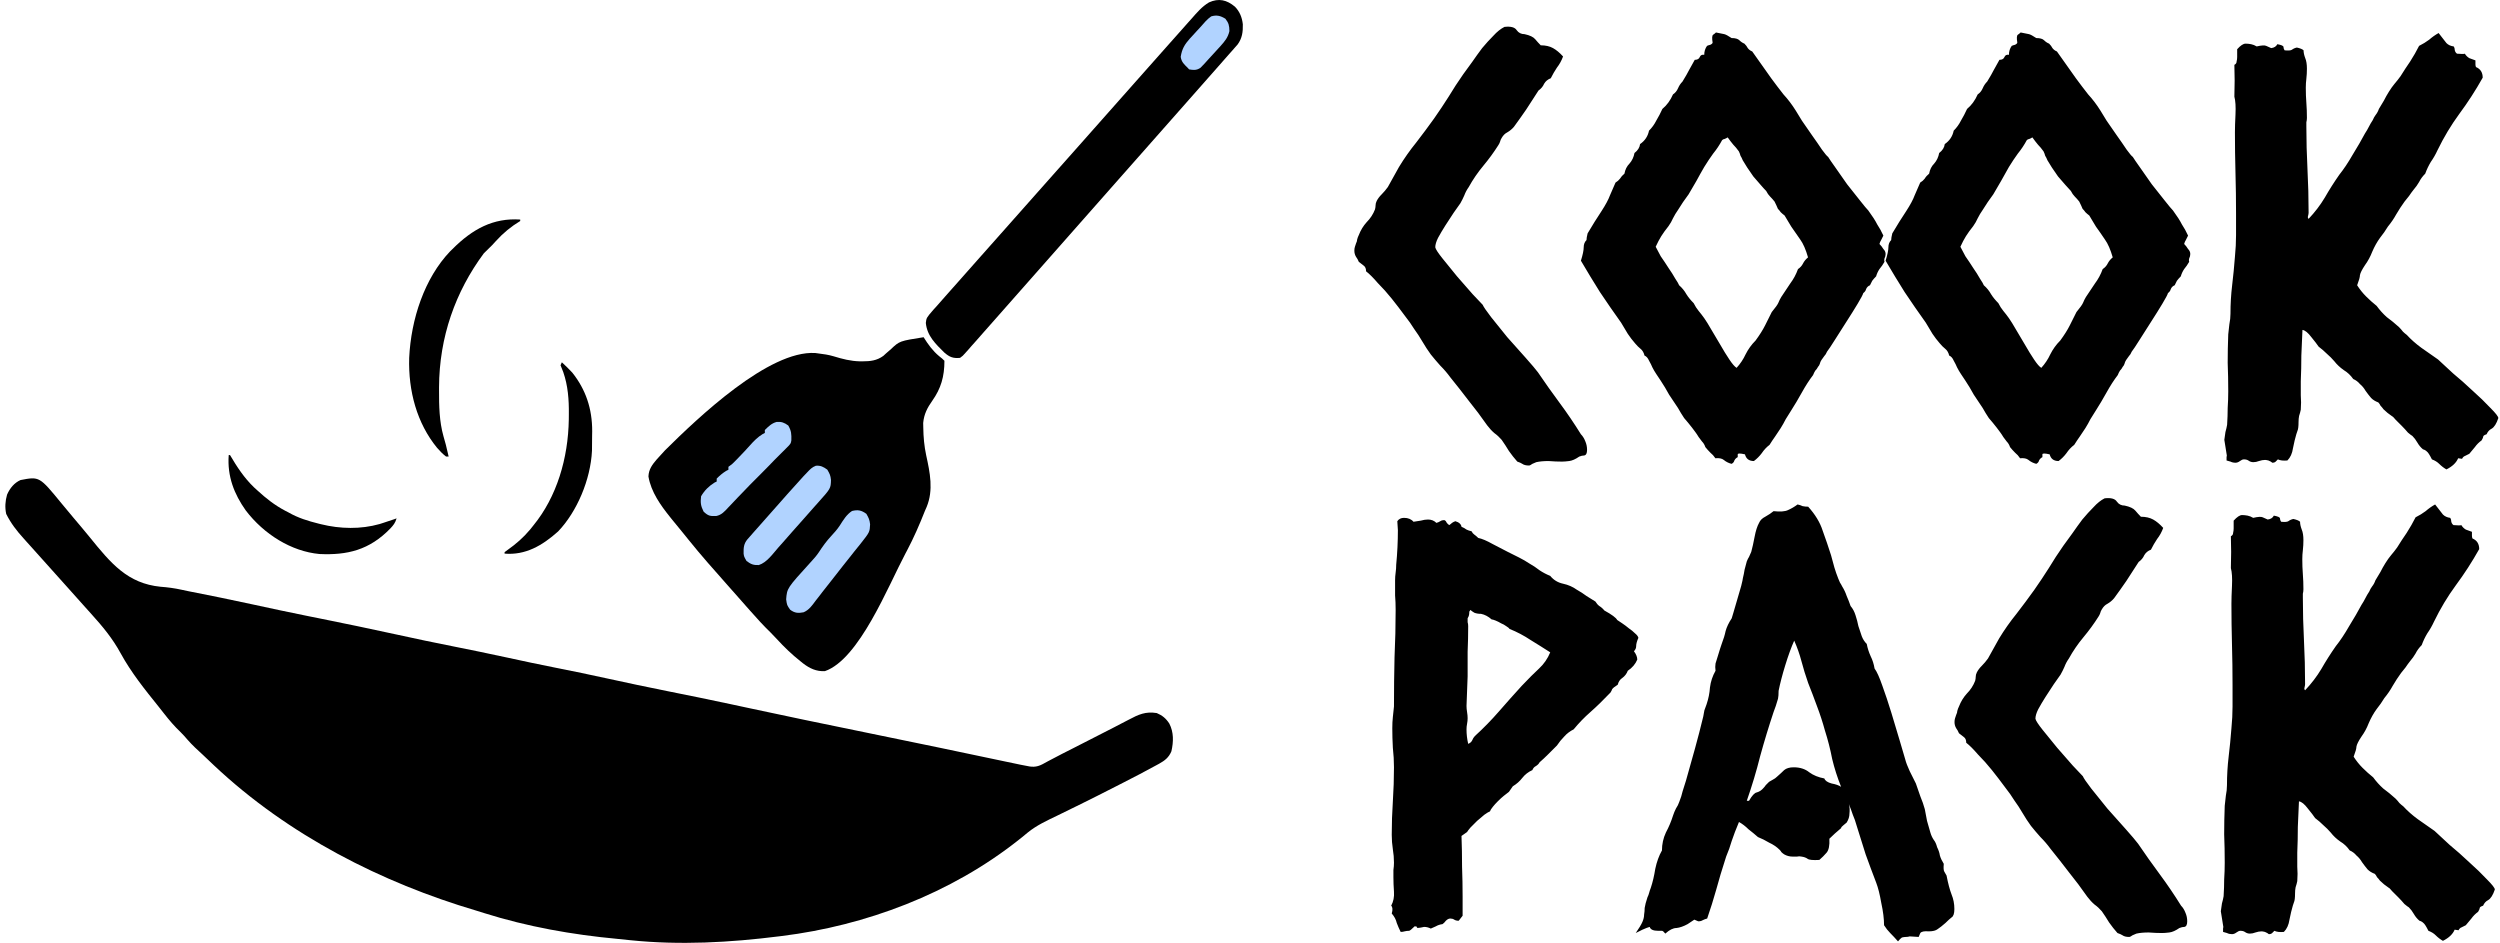 <svg width="175" height="66" viewBox="0 0 175 66" fill="none" xmlns="http://www.w3.org/2000/svg">
<path d="M103.789 21.336C103.841 21.466 104.036 21.753 104.375 22.195C104.714 22.612 105.091 23.081 105.508 23.602C105.951 24.096 106.38 24.578 106.797 25.047C107.214 25.516 107.5 25.854 107.656 26.062C108.151 26.792 108.659 27.508 109.18 28.211C109.701 28.914 110.195 29.643 110.664 30.398C110.794 30.529 110.898 30.698 110.977 30.906C111.055 31.088 111.094 31.284 111.094 31.492C111.094 31.727 111.029 31.857 110.898 31.883C110.794 31.883 110.677 31.909 110.547 31.961C110.286 32.143 110.052 32.247 109.844 32.273C109.635 32.3 109.466 32.312 109.336 32.312C109.049 32.312 108.737 32.3 108.398 32.273C108.06 32.273 107.773 32.3 107.539 32.352C107.461 32.378 107.37 32.417 107.266 32.469C107.161 32.547 107.083 32.586 107.031 32.586C106.823 32.586 106.667 32.547 106.562 32.469C106.484 32.417 106.367 32.365 106.211 32.312C106.003 32.078 105.807 31.831 105.625 31.57C105.469 31.31 105.299 31.049 105.117 30.789C104.961 30.607 104.792 30.451 104.609 30.32C104.427 30.164 104.258 29.982 104.102 29.773C103.685 29.174 103.255 28.602 102.812 28.055C102.396 27.508 101.966 26.961 101.523 26.414C101.315 26.128 101.081 25.854 100.82 25.594C100.586 25.333 100.365 25.073 100.156 24.812C99.948 24.526 99.753 24.227 99.57 23.914C99.388 23.602 99.193 23.302 98.984 23.016C98.828 22.755 98.607 22.443 98.32 22.078C98.034 21.688 97.734 21.297 97.422 20.906C97.109 20.516 96.784 20.151 96.445 19.812C96.133 19.448 95.859 19.174 95.625 18.992C95.625 18.81 95.573 18.68 95.469 18.602C95.365 18.523 95.247 18.432 95.117 18.328C95.065 18.198 95 18.081 94.922 17.977C94.844 17.846 94.805 17.703 94.805 17.547C94.805 17.443 94.818 17.352 94.844 17.273C94.87 17.195 94.896 17.117 94.922 17.039C94.974 16.935 95 16.844 95 16.766C95.026 16.662 95.065 16.557 95.117 16.453C95.247 16.115 95.43 15.815 95.664 15.555C95.924 15.294 96.12 14.995 96.25 14.656C96.276 14.552 96.289 14.461 96.289 14.383C96.289 14.279 96.315 14.175 96.367 14.07C96.445 13.914 96.562 13.758 96.719 13.602C96.875 13.445 97.018 13.276 97.148 13.094C97.279 12.859 97.409 12.625 97.539 12.391C97.669 12.156 97.799 11.922 97.93 11.688C98.294 11.088 98.698 10.516 99.141 9.969C99.583 9.396 100 8.836 100.391 8.289C100.755 7.768 101.094 7.26 101.406 6.766C101.719 6.245 102.057 5.724 102.422 5.203C102.604 4.943 102.812 4.656 103.047 4.344C103.281 4.005 103.516 3.68 103.75 3.367C104.01 3.055 104.271 2.768 104.531 2.508C104.792 2.221 105.052 2.013 105.312 1.883C105.755 1.831 106.042 1.909 106.172 2.117C106.302 2.299 106.484 2.391 106.719 2.391C107.083 2.469 107.331 2.586 107.461 2.742C107.591 2.898 107.721 3.042 107.852 3.172C108.19 3.172 108.477 3.237 108.711 3.367C108.945 3.497 109.18 3.693 109.414 3.953C109.31 4.24 109.167 4.5 108.984 4.734C108.828 4.969 108.685 5.216 108.555 5.477C108.346 5.555 108.19 5.685 108.086 5.867C108.008 6.049 107.878 6.206 107.695 6.336C107.409 6.779 107.122 7.221 106.836 7.664C106.549 8.081 106.263 8.484 105.977 8.875C105.846 9.031 105.69 9.161 105.508 9.266C105.352 9.344 105.221 9.474 105.117 9.656C105.065 9.734 105.026 9.826 105 9.93C104.974 10.008 104.935 10.086 104.883 10.164C104.57 10.659 104.219 11.141 103.828 11.609C103.438 12.078 103.099 12.573 102.812 13.094C102.682 13.276 102.578 13.471 102.5 13.68C102.422 13.862 102.331 14.044 102.227 14.227C102.122 14.383 101.966 14.604 101.758 14.891C101.576 15.177 101.38 15.477 101.172 15.789C100.99 16.076 100.82 16.362 100.664 16.648C100.534 16.909 100.469 17.13 100.469 17.312C100.495 17.443 100.664 17.703 100.977 18.094C101.289 18.484 101.628 18.901 101.992 19.344C102.383 19.787 102.747 20.203 103.086 20.594C103.451 20.984 103.685 21.232 103.789 21.336ZM131.836 16.492C131.784 16.596 131.732 16.701 131.68 16.805C131.628 16.883 131.589 16.974 131.562 17.078C131.667 17.182 131.758 17.299 131.836 17.43C131.94 17.534 131.992 17.651 131.992 17.781C131.992 17.885 131.966 17.99 131.914 18.094C131.888 18.172 131.888 18.25 131.914 18.328C131.81 18.51 131.693 18.68 131.562 18.836C131.458 18.992 131.38 19.162 131.328 19.344C131.224 19.448 131.133 19.552 131.055 19.656C131.003 19.76 130.951 19.865 130.898 19.969C130.768 20.021 130.677 20.112 130.625 20.242C130.599 20.346 130.534 20.438 130.43 20.516C130.404 20.62 130.273 20.867 130.039 21.258C129.805 21.648 129.544 22.065 129.258 22.508C128.971 22.951 128.698 23.38 128.438 23.797C128.177 24.213 127.995 24.487 127.891 24.617C127.839 24.747 127.773 24.852 127.695 24.93C127.643 25.008 127.578 25.099 127.5 25.203C127.448 25.281 127.409 25.372 127.383 25.477C127.357 25.555 127.318 25.62 127.266 25.672C127.214 25.776 127.148 25.867 127.07 25.945C127.018 26.023 126.966 26.128 126.914 26.258C126.654 26.596 126.393 27 126.133 27.469C125.872 27.938 125.625 28.354 125.391 28.719C125.26 28.927 125.13 29.135 125 29.344C124.896 29.552 124.779 29.76 124.648 29.969C124.518 30.177 124.388 30.372 124.258 30.555C124.128 30.737 123.997 30.932 123.867 31.141C123.659 31.297 123.477 31.492 123.32 31.727C123.164 31.935 122.982 32.117 122.773 32.273C122.435 32.273 122.227 32.117 122.148 31.805C121.81 31.727 121.641 31.727 121.641 31.805C121.641 31.883 121.641 31.948 121.641 32C121.536 32.052 121.458 32.13 121.406 32.234C121.38 32.339 121.315 32.417 121.211 32.469C121.003 32.417 120.82 32.325 120.664 32.195C120.534 32.091 120.339 32.052 120.078 32.078C119.974 31.922 119.857 31.792 119.727 31.688C119.596 31.557 119.479 31.427 119.375 31.297C119.323 31.141 119.245 31.01 119.141 30.906C119.062 30.802 118.984 30.698 118.906 30.594C118.828 30.463 118.75 30.346 118.672 30.242C118.594 30.138 118.516 30.034 118.438 29.93C118.255 29.695 118.073 29.474 117.891 29.266C117.734 29.031 117.591 28.797 117.461 28.562C117.253 28.25 117.044 27.938 116.836 27.625C116.654 27.287 116.458 26.961 116.25 26.648C116.146 26.492 116.042 26.336 115.938 26.18C115.833 26.023 115.742 25.867 115.664 25.711C115.612 25.581 115.534 25.424 115.43 25.242C115.352 25.06 115.247 24.943 115.117 24.891C115.065 24.682 114.974 24.526 114.844 24.422C114.714 24.318 114.583 24.188 114.453 24.031C114.271 23.823 114.102 23.602 113.945 23.367C113.789 23.107 113.633 22.846 113.477 22.586C112.956 21.857 112.461 21.141 111.992 20.438C111.549 19.734 111.107 19.005 110.664 18.25C110.794 17.833 110.859 17.521 110.859 17.312C110.859 17.104 110.924 16.935 111.055 16.805C111.055 16.701 111.081 16.544 111.133 16.336C111.471 15.763 111.797 15.242 112.109 14.773C112.396 14.331 112.591 13.966 112.695 13.68C112.826 13.393 112.956 13.094 113.086 12.781C113.216 12.703 113.32 12.612 113.398 12.508C113.477 12.378 113.581 12.26 113.711 12.156C113.763 11.87 113.88 11.635 114.062 11.453C114.245 11.245 114.362 10.997 114.414 10.711C114.648 10.529 114.779 10.32 114.805 10.086C115.143 9.852 115.352 9.539 115.43 9.148C115.638 8.94 115.807 8.706 115.938 8.445C116.094 8.185 116.237 7.911 116.367 7.625C116.68 7.365 116.927 7.026 117.109 6.609C117.266 6.505 117.383 6.362 117.461 6.18C117.539 5.997 117.643 5.841 117.773 5.711C117.982 5.372 118.138 5.099 118.242 4.891C118.372 4.656 118.503 4.422 118.633 4.188C118.815 4.188 118.932 4.122 118.984 3.992C119.036 3.862 119.141 3.81 119.297 3.836C119.297 3.602 119.362 3.393 119.492 3.211C119.544 3.185 119.622 3.159 119.727 3.133C119.831 3.081 119.883 3.029 119.883 2.977C119.831 2.664 119.844 2.482 119.922 2.43C120 2.378 120.065 2.326 120.117 2.273C120.404 2.326 120.599 2.365 120.703 2.391C120.807 2.417 120.977 2.508 121.211 2.664C121.471 2.664 121.654 2.716 121.758 2.82C121.862 2.924 121.979 3.003 122.109 3.055C122.214 3.159 122.292 3.263 122.344 3.367C122.422 3.471 122.526 3.549 122.656 3.602C122.865 3.888 123.086 4.201 123.32 4.539C123.555 4.878 123.776 5.19 123.984 5.477C124.271 5.867 124.557 6.245 124.844 6.609C125.156 6.948 125.443 7.326 125.703 7.742C125.781 7.872 125.924 8.107 126.133 8.445C126.341 8.758 126.576 9.096 126.836 9.461C127.096 9.826 127.331 10.164 127.539 10.477C127.747 10.763 127.891 10.932 127.969 10.984C128.047 11.115 128.216 11.362 128.477 11.727C128.737 12.091 129.01 12.482 129.297 12.898C129.609 13.289 129.909 13.667 130.195 14.031C130.482 14.396 130.677 14.63 130.781 14.734C131.068 15.125 131.276 15.45 131.406 15.711C131.562 15.945 131.706 16.206 131.836 16.492ZM122.891 23.836C123.177 23.445 123.398 23.094 123.555 22.781C123.711 22.469 123.867 22.156 124.023 21.844C124.284 21.531 124.44 21.31 124.492 21.18C124.544 21.049 124.609 20.919 124.688 20.789C124.896 20.477 125.104 20.164 125.312 19.852C125.547 19.539 125.729 19.201 125.859 18.836C126.016 18.732 126.133 18.602 126.211 18.445C126.289 18.289 126.406 18.146 126.562 18.016C126.406 17.469 126.224 17.052 126.016 16.766C125.807 16.453 125.599 16.154 125.391 15.867C125.312 15.737 125.234 15.607 125.156 15.477C125.078 15.346 125 15.216 124.922 15.086C124.818 15.008 124.727 14.93 124.648 14.852C124.596 14.773 124.531 14.695 124.453 14.617C124.401 14.487 124.323 14.318 124.219 14.109C124.115 13.979 124.01 13.862 123.906 13.758C123.802 13.654 123.711 13.523 123.633 13.367C123.529 13.263 123.398 13.12 123.242 12.938C123.086 12.755 122.917 12.56 122.734 12.352C122.578 12.117 122.435 11.909 122.305 11.727C122.174 11.518 122.07 11.349 121.992 11.219C121.94 11.088 121.888 10.984 121.836 10.906C121.81 10.802 121.771 10.698 121.719 10.594C121.589 10.412 121.458 10.255 121.328 10.125C121.198 9.969 121.068 9.799 120.938 9.617C120.859 9.669 120.781 9.708 120.703 9.734C120.651 9.734 120.599 9.76 120.547 9.812C120.365 10.151 120.156 10.463 119.922 10.75C119.714 11.037 119.505 11.349 119.297 11.688C119.115 12 118.932 12.325 118.75 12.664C118.568 12.977 118.385 13.289 118.203 13.602C118.073 13.784 117.943 13.966 117.812 14.148C117.708 14.305 117.591 14.487 117.461 14.695C117.331 14.878 117.214 15.073 117.109 15.281C117.031 15.463 116.927 15.646 116.797 15.828C116.589 16.088 116.419 16.323 116.289 16.531C116.159 16.74 116.029 16.987 115.898 17.273C115.977 17.43 116.094 17.651 116.25 17.938C116.432 18.198 116.615 18.471 116.797 18.758C116.979 19.018 117.135 19.266 117.266 19.5C117.422 19.734 117.513 19.891 117.539 19.969C117.747 20.151 117.917 20.359 118.047 20.594C118.177 20.802 118.346 21.01 118.555 21.219C118.659 21.427 118.776 21.609 118.906 21.766C119.036 21.922 119.167 22.091 119.297 22.273C119.427 22.456 119.596 22.729 119.805 23.094C120.013 23.432 120.221 23.784 120.43 24.148C120.638 24.513 120.846 24.852 121.055 25.164C121.263 25.477 121.432 25.672 121.562 25.75C121.823 25.463 122.031 25.151 122.188 24.812C122.37 24.448 122.604 24.122 122.891 23.836ZM153.164 16.492C153.112 16.596 153.06 16.701 153.008 16.805C152.956 16.883 152.917 16.974 152.891 17.078C152.995 17.182 153.086 17.299 153.164 17.43C153.268 17.534 153.32 17.651 153.32 17.781C153.32 17.885 153.294 17.99 153.242 18.094C153.216 18.172 153.216 18.25 153.242 18.328C153.138 18.51 153.021 18.68 152.891 18.836C152.786 18.992 152.708 19.162 152.656 19.344C152.552 19.448 152.461 19.552 152.383 19.656C152.331 19.76 152.279 19.865 152.227 19.969C152.096 20.021 152.005 20.112 151.953 20.242C151.927 20.346 151.862 20.438 151.758 20.516C151.732 20.62 151.602 20.867 151.367 21.258C151.133 21.648 150.872 22.065 150.586 22.508C150.299 22.951 150.026 23.38 149.766 23.797C149.505 24.213 149.323 24.487 149.219 24.617C149.167 24.747 149.102 24.852 149.023 24.93C148.971 25.008 148.906 25.099 148.828 25.203C148.776 25.281 148.737 25.372 148.711 25.477C148.685 25.555 148.646 25.62 148.594 25.672C148.542 25.776 148.477 25.867 148.398 25.945C148.346 26.023 148.294 26.128 148.242 26.258C147.982 26.596 147.721 27 147.461 27.469C147.201 27.938 146.953 28.354 146.719 28.719C146.589 28.927 146.458 29.135 146.328 29.344C146.224 29.552 146.107 29.76 145.977 29.969C145.846 30.177 145.716 30.372 145.586 30.555C145.456 30.737 145.326 30.932 145.195 31.141C144.987 31.297 144.805 31.492 144.648 31.727C144.492 31.935 144.31 32.117 144.102 32.273C143.763 32.273 143.555 32.117 143.477 31.805C143.138 31.727 142.969 31.727 142.969 31.805C142.969 31.883 142.969 31.948 142.969 32C142.865 32.052 142.786 32.13 142.734 32.234C142.708 32.339 142.643 32.417 142.539 32.469C142.331 32.417 142.148 32.325 141.992 32.195C141.862 32.091 141.667 32.052 141.406 32.078C141.302 31.922 141.185 31.792 141.055 31.688C140.924 31.557 140.807 31.427 140.703 31.297C140.651 31.141 140.573 31.01 140.469 30.906C140.391 30.802 140.312 30.698 140.234 30.594C140.156 30.463 140.078 30.346 140 30.242C139.922 30.138 139.844 30.034 139.766 29.93C139.583 29.695 139.401 29.474 139.219 29.266C139.062 29.031 138.919 28.797 138.789 28.562C138.581 28.25 138.372 27.938 138.164 27.625C137.982 27.287 137.786 26.961 137.578 26.648C137.474 26.492 137.37 26.336 137.266 26.18C137.161 26.023 137.07 25.867 136.992 25.711C136.94 25.581 136.862 25.424 136.758 25.242C136.68 25.06 136.576 24.943 136.445 24.891C136.393 24.682 136.302 24.526 136.172 24.422C136.042 24.318 135.911 24.188 135.781 24.031C135.599 23.823 135.43 23.602 135.273 23.367C135.117 23.107 134.961 22.846 134.805 22.586C134.284 21.857 133.789 21.141 133.32 20.438C132.878 19.734 132.435 19.005 131.992 18.25C132.122 17.833 132.188 17.521 132.188 17.312C132.188 17.104 132.253 16.935 132.383 16.805C132.383 16.701 132.409 16.544 132.461 16.336C132.799 15.763 133.125 15.242 133.438 14.773C133.724 14.331 133.919 13.966 134.023 13.68C134.154 13.393 134.284 13.094 134.414 12.781C134.544 12.703 134.648 12.612 134.727 12.508C134.805 12.378 134.909 12.26 135.039 12.156C135.091 11.87 135.208 11.635 135.391 11.453C135.573 11.245 135.69 10.997 135.742 10.711C135.977 10.529 136.107 10.32 136.133 10.086C136.471 9.852 136.68 9.539 136.758 9.148C136.966 8.94 137.135 8.706 137.266 8.445C137.422 8.185 137.565 7.911 137.695 7.625C138.008 7.365 138.255 7.026 138.438 6.609C138.594 6.505 138.711 6.362 138.789 6.18C138.867 5.997 138.971 5.841 139.102 5.711C139.31 5.372 139.466 5.099 139.57 4.891C139.701 4.656 139.831 4.422 139.961 4.188C140.143 4.188 140.26 4.122 140.312 3.992C140.365 3.862 140.469 3.81 140.625 3.836C140.625 3.602 140.69 3.393 140.82 3.211C140.872 3.185 140.951 3.159 141.055 3.133C141.159 3.081 141.211 3.029 141.211 2.977C141.159 2.664 141.172 2.482 141.25 2.43C141.328 2.378 141.393 2.326 141.445 2.273C141.732 2.326 141.927 2.365 142.031 2.391C142.135 2.417 142.305 2.508 142.539 2.664C142.799 2.664 142.982 2.716 143.086 2.82C143.19 2.924 143.307 3.003 143.438 3.055C143.542 3.159 143.62 3.263 143.672 3.367C143.75 3.471 143.854 3.549 143.984 3.602C144.193 3.888 144.414 4.201 144.648 4.539C144.883 4.878 145.104 5.19 145.312 5.477C145.599 5.867 145.885 6.245 146.172 6.609C146.484 6.948 146.771 7.326 147.031 7.742C147.109 7.872 147.253 8.107 147.461 8.445C147.669 8.758 147.904 9.096 148.164 9.461C148.424 9.826 148.659 10.164 148.867 10.477C149.076 10.763 149.219 10.932 149.297 10.984C149.375 11.115 149.544 11.362 149.805 11.727C150.065 12.091 150.339 12.482 150.625 12.898C150.938 13.289 151.237 13.667 151.523 14.031C151.81 14.396 152.005 14.63 152.109 14.734C152.396 15.125 152.604 15.45 152.734 15.711C152.891 15.945 153.034 16.206 153.164 16.492ZM144.219 23.836C144.505 23.445 144.727 23.094 144.883 22.781C145.039 22.469 145.195 22.156 145.352 21.844C145.612 21.531 145.768 21.31 145.82 21.18C145.872 21.049 145.938 20.919 146.016 20.789C146.224 20.477 146.432 20.164 146.641 19.852C146.875 19.539 147.057 19.201 147.188 18.836C147.344 18.732 147.461 18.602 147.539 18.445C147.617 18.289 147.734 18.146 147.891 18.016C147.734 17.469 147.552 17.052 147.344 16.766C147.135 16.453 146.927 16.154 146.719 15.867C146.641 15.737 146.562 15.607 146.484 15.477C146.406 15.346 146.328 15.216 146.25 15.086C146.146 15.008 146.055 14.93 145.977 14.852C145.924 14.773 145.859 14.695 145.781 14.617C145.729 14.487 145.651 14.318 145.547 14.109C145.443 13.979 145.339 13.862 145.234 13.758C145.13 13.654 145.039 13.523 144.961 13.367C144.857 13.263 144.727 13.12 144.57 12.938C144.414 12.755 144.245 12.56 144.062 12.352C143.906 12.117 143.763 11.909 143.633 11.727C143.503 11.518 143.398 11.349 143.32 11.219C143.268 11.088 143.216 10.984 143.164 10.906C143.138 10.802 143.099 10.698 143.047 10.594C142.917 10.412 142.786 10.255 142.656 10.125C142.526 9.969 142.396 9.799 142.266 9.617C142.188 9.669 142.109 9.708 142.031 9.734C141.979 9.734 141.927 9.76 141.875 9.812C141.693 10.151 141.484 10.463 141.25 10.75C141.042 11.037 140.833 11.349 140.625 11.688C140.443 12 140.26 12.325 140.078 12.664C139.896 12.977 139.714 13.289 139.531 13.602C139.401 13.784 139.271 13.966 139.141 14.148C139.036 14.305 138.919 14.487 138.789 14.695C138.659 14.878 138.542 15.073 138.438 15.281C138.359 15.463 138.255 15.646 138.125 15.828C137.917 16.088 137.747 16.323 137.617 16.531C137.487 16.74 137.357 16.987 137.227 17.273C137.305 17.43 137.422 17.651 137.578 17.938C137.76 18.198 137.943 18.471 138.125 18.758C138.307 19.018 138.464 19.266 138.594 19.5C138.75 19.734 138.841 19.891 138.867 19.969C139.076 20.151 139.245 20.359 139.375 20.594C139.505 20.802 139.674 21.01 139.883 21.219C139.987 21.427 140.104 21.609 140.234 21.766C140.365 21.922 140.495 22.091 140.625 22.273C140.755 22.456 140.924 22.729 141.133 23.094C141.341 23.432 141.549 23.784 141.758 24.148C141.966 24.513 142.174 24.852 142.383 25.164C142.591 25.477 142.76 25.672 142.891 25.75C143.151 25.463 143.359 25.151 143.516 24.812C143.698 24.448 143.932 24.122 144.219 23.836ZM172.07 32.078C171.94 32.391 171.667 32.651 171.25 32.859C171.068 32.755 170.898 32.625 170.742 32.469C170.612 32.339 170.443 32.234 170.234 32.156C170.078 31.844 169.961 31.662 169.883 31.609C169.805 31.531 169.714 31.479 169.609 31.453C169.453 31.323 169.323 31.167 169.219 30.984C169.115 30.802 168.997 30.646 168.867 30.516C168.815 30.49 168.711 30.412 168.555 30.281C168.424 30.125 168.281 29.969 168.125 29.812C167.969 29.656 167.826 29.513 167.695 29.383C167.565 29.227 167.487 29.148 167.461 29.148C167.227 28.992 167.018 28.823 166.836 28.641C166.784 28.562 166.719 28.484 166.641 28.406C166.589 28.302 166.536 28.224 166.484 28.172C166.276 28.094 166.107 27.99 165.977 27.859C165.846 27.703 165.716 27.534 165.586 27.352C165.482 27.169 165.352 27.013 165.195 26.883C165.065 26.727 164.909 26.609 164.727 26.531C164.544 26.271 164.323 26.062 164.062 25.906C163.802 25.724 163.581 25.516 163.398 25.281C163.242 25.099 163.073 24.93 162.891 24.773C162.708 24.591 162.513 24.422 162.305 24.266C162.201 24.109 162.031 23.888 161.797 23.602C161.562 23.289 161.354 23.12 161.172 23.094C161.146 23.693 161.12 24.292 161.094 24.891C161.094 25.49 161.081 26.088 161.055 26.688C161.055 27 161.055 27.326 161.055 27.664C161.081 28.003 161.081 28.341 161.055 28.68C161.029 28.81 160.99 28.953 160.938 29.109C160.911 29.24 160.898 29.383 160.898 29.539C160.898 29.852 160.872 30.06 160.82 30.164C160.794 30.242 160.768 30.32 160.742 30.398C160.664 30.659 160.586 30.984 160.508 31.375C160.456 31.74 160.326 32.026 160.117 32.234C159.831 32.26 159.609 32.234 159.453 32.156C159.401 32.208 159.349 32.26 159.297 32.312C159.245 32.365 159.167 32.391 159.062 32.391C159.01 32.339 158.919 32.286 158.789 32.234C158.685 32.208 158.607 32.195 158.555 32.195C158.424 32.195 158.281 32.221 158.125 32.273C157.995 32.325 157.865 32.352 157.734 32.352C157.604 32.352 157.487 32.312 157.383 32.234C157.305 32.182 157.201 32.156 157.07 32.156C156.992 32.156 156.901 32.195 156.797 32.273C156.693 32.352 156.589 32.391 156.484 32.391C156.354 32.391 156.237 32.365 156.133 32.312C156.055 32.286 155.964 32.26 155.859 32.234C155.859 32.156 155.859 32.078 155.859 32C155.885 31.922 155.885 31.844 155.859 31.766L155.703 30.789C155.729 30.607 155.755 30.424 155.781 30.242C155.833 30.06 155.872 29.891 155.898 29.734C155.924 29.318 155.938 28.927 155.938 28.562C155.964 28.172 155.977 27.781 155.977 27.391C155.977 26.713 155.964 26.049 155.938 25.398C155.938 24.747 155.951 24.083 155.977 23.406C156.003 23.172 156.029 22.938 156.055 22.703C156.107 22.443 156.133 22.195 156.133 21.961C156.133 21.284 156.172 20.62 156.25 19.969C156.328 19.318 156.393 18.654 156.445 17.977C156.497 17.456 156.523 16.948 156.523 16.453C156.523 15.958 156.523 15.463 156.523 14.969C156.523 14.005 156.51 13.055 156.484 12.117C156.458 11.154 156.445 10.203 156.445 9.266C156.445 8.953 156.458 8.536 156.484 8.016C156.51 7.469 156.484 7.052 156.406 6.766C156.432 6.01 156.432 5.268 156.406 4.539C156.51 4.487 156.562 4.409 156.562 4.305C156.589 4.201 156.602 4.096 156.602 3.992V3.445C156.836 3.185 157.031 3.055 157.188 3.055C157.318 3.055 157.448 3.068 157.578 3.094C157.708 3.12 157.839 3.172 157.969 3.25C158.307 3.172 158.529 3.159 158.633 3.211C158.737 3.263 158.854 3.315 158.984 3.367C159.193 3.341 159.336 3.25 159.414 3.094C159.701 3.146 159.844 3.211 159.844 3.289C159.844 3.367 159.87 3.445 159.922 3.523C160.182 3.549 160.352 3.536 160.43 3.484C160.534 3.406 160.651 3.354 160.781 3.328C161.016 3.38 161.172 3.445 161.25 3.523C161.25 3.68 161.289 3.862 161.367 4.07C161.445 4.253 161.484 4.5 161.484 4.812C161.484 5.047 161.471 5.281 161.445 5.516C161.419 5.724 161.406 5.932 161.406 6.141C161.406 6.505 161.419 6.857 161.445 7.195C161.471 7.534 161.484 7.885 161.484 8.25C161.484 8.354 161.471 8.458 161.445 8.562C161.445 8.641 161.445 8.732 161.445 8.836C161.445 9.826 161.471 10.828 161.523 11.844C161.576 12.859 161.602 13.875 161.602 14.891C161.602 14.943 161.589 15.021 161.562 15.125C161.536 15.203 161.549 15.268 161.602 15.32C162.044 14.852 162.422 14.357 162.734 13.836C163.047 13.289 163.385 12.755 163.75 12.234C164.062 11.844 164.375 11.375 164.688 10.828C165.026 10.281 165.312 9.786 165.547 9.344C165.651 9.188 165.742 9.031 165.82 8.875C165.898 8.719 165.99 8.562 166.094 8.406C166.146 8.276 166.211 8.159 166.289 8.055C166.393 7.924 166.471 7.781 166.523 7.625C166.654 7.417 166.771 7.221 166.875 7.039C166.979 6.831 167.096 6.622 167.227 6.414C167.357 6.206 167.487 6.023 167.617 5.867C167.773 5.685 167.917 5.503 168.047 5.32C168.255 4.982 168.477 4.643 168.711 4.305C168.945 3.94 169.154 3.576 169.336 3.211C169.596 3.081 169.831 2.938 170.039 2.781C170.247 2.599 170.469 2.443 170.703 2.312C170.964 2.651 171.146 2.885 171.25 3.016C171.38 3.146 171.549 3.224 171.758 3.25C171.81 3.328 171.836 3.419 171.836 3.523C171.862 3.628 171.914 3.706 171.992 3.758C172.305 3.784 172.487 3.784 172.539 3.758C172.617 3.888 172.721 3.992 172.852 4.07C173.008 4.122 173.151 4.174 173.281 4.227C173.281 4.305 173.281 4.396 173.281 4.5C173.281 4.578 173.294 4.643 173.32 4.695C173.633 4.826 173.789 5.073 173.789 5.438C173.294 6.323 172.747 7.169 172.148 7.977C171.576 8.758 171.068 9.604 170.625 10.516C170.495 10.802 170.339 11.075 170.156 11.336C170 11.596 169.87 11.87 169.766 12.156C169.583 12.338 169.44 12.534 169.336 12.742C169.232 12.925 169.102 13.107 168.945 13.289C168.841 13.419 168.737 13.562 168.633 13.719C168.529 13.849 168.424 13.979 168.32 14.109C168.112 14.396 167.917 14.695 167.734 15.008C167.578 15.294 167.383 15.581 167.148 15.867C166.992 16.128 166.81 16.388 166.602 16.648C166.393 16.935 166.211 17.26 166.055 17.625C165.924 17.963 165.755 18.276 165.547 18.562C165.339 18.875 165.221 19.109 165.195 19.266C165.195 19.396 165.13 19.63 165 19.969C165.182 20.255 165.391 20.516 165.625 20.75C165.859 20.984 166.107 21.206 166.367 21.414C166.576 21.701 166.81 21.961 167.07 22.195C167.357 22.404 167.643 22.638 167.93 22.898C168.034 23.003 168.125 23.107 168.203 23.211C168.281 23.289 168.372 23.367 168.477 23.445C168.763 23.758 169.102 24.057 169.492 24.344C169.909 24.63 170.299 24.904 170.664 25.164C170.951 25.424 171.302 25.75 171.719 26.141C172.161 26.505 172.617 26.909 173.086 27.352C173.555 27.768 173.971 28.172 174.336 28.562C174.701 28.927 174.883 29.162 174.883 29.266C174.753 29.656 174.596 29.904 174.414 30.008C174.258 30.086 174.141 30.216 174.062 30.398C173.906 30.451 173.828 30.503 173.828 30.555C173.828 30.607 173.789 30.698 173.711 30.828C173.529 30.958 173.372 31.115 173.242 31.297C173.112 31.453 172.982 31.609 172.852 31.766C172.747 31.818 172.643 31.87 172.539 31.922C172.461 31.948 172.396 32.013 172.344 32.117L172.07 32.078ZM100.547 36.602C100.651 36.575 100.742 36.536 100.82 36.484C100.898 36.432 100.99 36.406 101.094 36.406C101.172 36.432 101.224 36.484 101.25 36.562C101.302 36.641 101.367 36.706 101.445 36.758C101.523 36.706 101.589 36.654 101.641 36.602C101.719 36.55 101.797 36.51 101.875 36.484C102.135 36.562 102.279 36.693 102.305 36.875C102.435 36.927 102.552 36.992 102.656 37.07C102.76 37.122 102.878 37.161 103.008 37.188C103.06 37.292 103.125 37.37 103.203 37.422C103.281 37.474 103.372 37.552 103.477 37.656C103.737 37.708 104.076 37.852 104.492 38.086C104.935 38.32 105.286 38.503 105.547 38.633C105.807 38.763 106.068 38.893 106.328 39.023C106.589 39.154 106.836 39.297 107.07 39.453C107.305 39.583 107.539 39.74 107.773 39.922C108.008 40.078 108.255 40.208 108.516 40.312C108.75 40.599 109.049 40.781 109.414 40.859C109.779 40.938 110.104 41.081 110.391 41.289C110.625 41.419 110.846 41.562 111.055 41.719C111.263 41.849 111.471 41.979 111.68 42.109C111.758 42.24 111.849 42.344 111.953 42.422C112.083 42.5 112.201 42.604 112.305 42.734C112.826 43.021 113.125 43.242 113.203 43.398C113.281 43.45 113.398 43.529 113.555 43.633C113.711 43.737 113.867 43.854 114.023 43.984C114.18 44.089 114.323 44.206 114.453 44.336C114.583 44.44 114.661 44.544 114.688 44.648C114.583 44.883 114.531 45.078 114.531 45.234C114.531 45.365 114.479 45.482 114.375 45.586C114.531 45.794 114.609 45.99 114.609 46.172C114.479 46.484 114.258 46.745 113.945 46.953C113.867 47.161 113.737 47.331 113.555 47.461C113.398 47.565 113.294 47.721 113.242 47.93C113.034 48.06 112.904 48.164 112.852 48.242C112.826 48.32 112.786 48.398 112.734 48.477C112.24 48.997 111.771 49.453 111.328 49.844C110.911 50.208 110.521 50.612 110.156 51.055C109.896 51.185 109.674 51.354 109.492 51.562C109.31 51.745 109.141 51.953 108.984 52.188C108.776 52.396 108.568 52.604 108.359 52.812C108.177 52.995 107.982 53.177 107.773 53.359C107.721 53.464 107.63 53.555 107.5 53.633C107.396 53.685 107.318 53.776 107.266 53.906C106.979 54.036 106.745 54.219 106.562 54.453C106.38 54.688 106.159 54.883 105.898 55.039L105.625 55.43C105.547 55.482 105.43 55.573 105.273 55.703C105.143 55.807 105 55.938 104.844 56.094C104.714 56.224 104.596 56.354 104.492 56.484C104.388 56.615 104.323 56.719 104.297 56.797C104.219 56.823 104.089 56.901 103.906 57.031C103.75 57.161 103.581 57.305 103.398 57.461C103.242 57.617 103.086 57.773 102.93 57.93C102.799 58.086 102.721 58.19 102.695 58.242L102.305 58.516C102.331 59.219 102.344 59.935 102.344 60.664C102.37 61.367 102.383 62.07 102.383 62.773V64.102L102.109 64.453C101.979 64.453 101.875 64.427 101.797 64.375C101.719 64.323 101.628 64.297 101.523 64.297C101.419 64.297 101.315 64.349 101.211 64.453C101.133 64.557 101.055 64.635 100.977 64.688C100.794 64.713 100.638 64.766 100.508 64.844C100.404 64.896 100.286 64.948 100.156 65C100 64.922 99.844 64.883 99.688 64.883C99.349 64.961 99.18 64.974 99.18 64.922C99.206 64.87 99.154 64.844 99.023 64.844C98.815 65.052 98.685 65.156 98.633 65.156C98.529 65.156 98.424 65.169 98.32 65.195C98.242 65.221 98.151 65.234 98.047 65.234C97.943 65.026 97.852 64.818 97.773 64.609C97.721 64.375 97.604 64.154 97.422 63.945C97.5 63.685 97.487 63.503 97.383 63.398C97.539 63.112 97.604 62.786 97.578 62.422C97.552 62.057 97.539 61.719 97.539 61.406C97.539 61.224 97.539 61.055 97.539 60.898C97.565 60.716 97.578 60.547 97.578 60.391C97.578 60.078 97.552 59.766 97.5 59.453C97.448 59.115 97.422 58.776 97.422 58.438C97.422 57.656 97.448 56.875 97.5 56.094C97.552 55.286 97.578 54.492 97.578 53.711C97.578 53.268 97.552 52.812 97.5 52.344C97.474 51.875 97.461 51.419 97.461 50.977C97.461 50.69 97.474 50.43 97.5 50.195C97.526 49.935 97.552 49.688 97.578 49.453C97.578 48.255 97.591 47.109 97.617 46.016C97.669 44.896 97.695 43.789 97.695 42.695C97.695 42.331 97.682 41.992 97.656 41.68C97.656 41.341 97.656 40.99 97.656 40.625C97.656 40.443 97.669 40.26 97.695 40.078C97.721 39.896 97.734 39.714 97.734 39.531C97.812 38.724 97.852 37.917 97.852 37.109L97.812 36.484C97.917 36.328 98.073 36.25 98.281 36.25C98.568 36.25 98.789 36.341 98.945 36.523C99.128 36.497 99.297 36.471 99.453 36.445C99.635 36.393 99.805 36.367 99.961 36.367C100.195 36.367 100.391 36.445 100.547 36.602ZM102.852 42.812C102.852 42.943 102.839 43.047 102.812 43.125C102.786 43.177 102.76 43.229 102.734 43.281C102.734 43.359 102.734 43.45 102.734 43.555C102.76 43.633 102.773 43.724 102.773 43.828C102.773 44.427 102.76 45.026 102.734 45.625C102.734 46.198 102.734 46.771 102.734 47.344L102.656 49.414C102.656 49.544 102.669 49.688 102.695 49.844C102.721 50 102.734 50.143 102.734 50.273C102.734 50.404 102.721 50.534 102.695 50.664C102.669 50.794 102.656 50.925 102.656 51.055C102.656 51.393 102.695 51.732 102.773 52.07C102.904 52.018 102.995 51.94 103.047 51.836C103.099 51.706 103.164 51.602 103.242 51.523C103.841 50.977 104.401 50.404 104.922 49.805C105.443 49.206 105.977 48.607 106.523 48.008C106.992 47.513 107.396 47.109 107.734 46.797C108.073 46.484 108.333 46.107 108.516 45.664C108.073 45.378 107.617 45.091 107.148 44.805C106.68 44.492 106.185 44.232 105.664 44.023C105.638 43.971 105.56 43.906 105.43 43.828C105.326 43.75 105.208 43.685 105.078 43.633C104.948 43.555 104.818 43.49 104.688 43.438C104.557 43.385 104.466 43.359 104.414 43.359C104.18 43.151 103.932 43.021 103.672 42.969C103.49 42.969 103.333 42.943 103.203 42.891C103.073 42.812 102.982 42.747 102.93 42.695L102.852 42.812ZM118.603 64.375C118.525 64.427 118.447 64.479 118.369 64.531C118.291 64.583 118.212 64.635 118.134 64.688C117.848 64.844 117.587 64.935 117.353 64.961C117.119 64.961 116.858 65.091 116.572 65.352C116.468 65.221 116.39 65.156 116.337 65.156C116.285 65.156 116.194 65.156 116.064 65.156C115.726 65.156 115.53 65.065 115.478 64.883C115.374 64.909 115.205 64.974 114.97 65.078C114.762 65.182 114.606 65.26 114.502 65.312C114.736 64.974 114.892 64.713 114.97 64.531C115.048 64.349 115.087 64.18 115.087 64.023C115.114 63.867 115.127 63.711 115.127 63.555C115.153 63.372 115.218 63.125 115.322 62.812C115.374 62.708 115.413 62.604 115.439 62.5C115.465 62.396 115.504 62.279 115.556 62.148C115.686 61.758 115.791 61.315 115.869 60.82C115.973 60.325 116.129 59.896 116.337 59.531C116.337 59.089 116.429 58.672 116.611 58.281C116.819 57.891 116.989 57.487 117.119 57.07C117.171 56.914 117.236 56.758 117.314 56.602C117.418 56.445 117.496 56.289 117.548 56.133C117.653 55.872 117.731 55.625 117.783 55.391C117.861 55.13 117.939 54.883 118.017 54.648C118.226 53.893 118.434 53.151 118.642 52.422C118.851 51.667 119.046 50.911 119.228 50.156C119.254 50.026 119.28 49.883 119.306 49.727C119.358 49.57 119.41 49.427 119.462 49.297C119.593 48.906 119.671 48.516 119.697 48.125C119.749 47.708 119.879 47.318 120.087 46.953C120.061 46.771 120.061 46.602 120.087 46.445C120.14 46.289 120.192 46.12 120.244 45.938C120.296 45.755 120.348 45.586 120.4 45.43C120.452 45.273 120.491 45.156 120.517 45.078C120.647 44.74 120.739 44.44 120.791 44.18C120.869 43.893 121.012 43.594 121.22 43.281C121.22 43.281 121.259 43.151 121.337 42.891C121.416 42.604 121.507 42.292 121.611 41.953C121.715 41.615 121.806 41.302 121.884 41.016C121.962 40.703 122.002 40.521 122.002 40.469C122.054 40.26 122.093 40.065 122.119 39.883C122.171 39.7 122.223 39.505 122.275 39.297C122.327 39.167 122.379 39.062 122.431 38.984C122.483 38.88 122.535 38.763 122.587 38.633C122.666 38.346 122.744 37.995 122.822 37.578C122.9 37.161 123.004 36.836 123.134 36.602C123.212 36.419 123.356 36.276 123.564 36.172C123.798 36.042 123.994 35.911 124.15 35.781C124.619 35.833 124.957 35.807 125.166 35.703C125.4 35.599 125.621 35.469 125.83 35.312C125.96 35.339 126.077 35.378 126.181 35.43C126.311 35.456 126.442 35.469 126.572 35.469C127.067 36.016 127.405 36.575 127.587 37.148C127.796 37.721 127.991 38.294 128.173 38.867C128.252 39.154 128.33 39.44 128.408 39.727C128.486 39.987 128.577 40.247 128.681 40.508C128.707 40.586 128.746 40.677 128.798 40.781C128.851 40.859 128.903 40.95 128.955 41.055C129.085 41.263 129.189 41.484 129.267 41.719C129.371 41.953 129.462 42.188 129.541 42.422C129.697 42.604 129.814 42.825 129.892 43.086C129.97 43.32 130.035 43.568 130.087 43.828C130.166 44.062 130.244 44.297 130.322 44.531C130.4 44.74 130.517 44.922 130.673 45.078C130.726 45.365 130.817 45.651 130.947 45.938C131.077 46.198 131.168 46.484 131.22 46.797C131.377 47.005 131.559 47.409 131.767 48.008C131.976 48.581 132.184 49.206 132.392 49.883C132.601 50.56 132.796 51.211 132.978 51.836C133.16 52.461 133.291 52.904 133.369 53.164C133.421 53.372 133.525 53.646 133.681 53.984C133.837 54.297 133.981 54.583 134.111 54.844C134.215 55.13 134.319 55.43 134.423 55.742C134.554 56.055 134.658 56.354 134.736 56.641C134.788 56.927 134.84 57.2 134.892 57.461C134.97 57.721 135.048 57.995 135.127 58.281C135.179 58.464 135.257 58.633 135.361 58.789C135.465 58.919 135.543 59.089 135.595 59.297C135.699 59.505 135.765 59.7 135.791 59.883C135.843 60.065 135.934 60.26 136.064 60.469C136.038 60.755 136.051 60.938 136.103 61.016C136.155 61.094 136.207 61.185 136.259 61.289C136.364 61.836 136.481 62.279 136.611 62.617C136.741 62.93 136.806 63.268 136.806 63.633C136.806 63.945 136.741 64.141 136.611 64.219C136.507 64.297 136.364 64.427 136.181 64.609C135.973 64.792 135.791 64.935 135.634 65.039C135.504 65.143 135.296 65.195 135.009 65.195C134.697 65.169 134.502 65.208 134.423 65.312C134.371 65.443 134.332 65.534 134.306 65.586C133.994 65.56 133.785 65.547 133.681 65.547C133.603 65.573 133.512 65.586 133.408 65.586C133.33 65.586 133.239 65.599 133.134 65.625C133.056 65.677 132.965 65.768 132.861 65.898C132.679 65.69 132.496 65.495 132.314 65.312C132.158 65.156 132.015 64.974 131.884 64.766C131.884 64.323 131.819 63.802 131.689 63.203C131.585 62.604 131.468 62.135 131.337 61.797C131.077 61.12 130.83 60.456 130.595 59.805C130.387 59.154 130.179 58.49 129.97 57.812C129.892 57.526 129.801 57.266 129.697 57.031C129.619 56.797 129.528 56.55 129.423 56.289C129.476 56.497 129.489 56.719 129.462 56.953C129.462 57.161 129.397 57.37 129.267 57.578C129.215 57.63 129.137 57.695 129.033 57.773C128.929 57.852 128.877 57.917 128.877 57.969C128.564 58.229 128.291 58.477 128.056 58.711C128.082 59.18 128.017 59.505 127.861 59.688C127.705 59.87 127.535 60.039 127.353 60.195C126.91 60.221 126.637 60.195 126.533 60.117C126.429 60.039 126.285 59.987 126.103 59.961C125.999 59.935 125.895 59.935 125.791 59.961C125.686 59.961 125.582 59.961 125.478 59.961C125.27 59.961 125.074 59.909 124.892 59.805C124.814 59.753 124.749 59.7 124.697 59.648C124.671 59.596 124.632 59.544 124.58 59.492C124.371 59.284 124.124 59.115 123.837 58.984C123.577 58.828 123.317 58.698 123.056 58.594C122.848 58.411 122.627 58.229 122.392 58.047C122.184 57.839 121.962 57.669 121.728 57.539C121.52 58.034 121.351 58.477 121.22 58.867C121.116 59.232 120.986 59.596 120.83 59.961C120.543 60.846 120.309 61.628 120.127 62.305C119.944 62.956 119.736 63.62 119.502 64.297C119.397 64.323 119.293 64.362 119.189 64.414C119.111 64.466 119.007 64.492 118.877 64.492L118.603 64.375ZM122.431 56.055C122.64 55.69 122.822 55.495 122.978 55.469C123.16 55.417 123.317 55.312 123.447 55.156C123.499 55.104 123.551 55.039 123.603 54.961C123.681 54.883 123.759 54.805 123.837 54.727C123.916 54.675 124.007 54.622 124.111 54.57C124.215 54.518 124.306 54.453 124.384 54.375C124.593 54.193 124.762 54.036 124.892 53.906C125.048 53.776 125.27 53.711 125.556 53.711C125.999 53.711 126.364 53.828 126.65 54.062C126.936 54.271 127.288 54.414 127.705 54.492C127.757 54.648 127.926 54.766 128.212 54.844C128.499 54.896 128.72 54.974 128.877 55.078C128.616 54.427 128.408 53.776 128.252 53.125C128.121 52.448 127.952 51.784 127.744 51.133C127.587 50.56 127.405 50 127.197 49.453C126.989 48.88 126.78 48.333 126.572 47.812C126.39 47.292 126.233 46.784 126.103 46.289C125.973 45.794 125.804 45.312 125.595 44.844C125.387 45.312 125.179 45.885 124.97 46.562C124.762 47.24 124.606 47.839 124.502 48.359C124.502 48.594 124.489 48.776 124.462 48.906C124.41 49.089 124.358 49.258 124.306 49.414C124.254 49.544 124.202 49.688 124.15 49.844C123.811 50.859 123.499 51.888 123.212 52.93C122.952 53.971 122.64 55.013 122.275 56.055H122.431ZM145.8 54.336C145.852 54.466 146.047 54.753 146.386 55.195C146.724 55.612 147.102 56.081 147.519 56.602C147.961 57.096 148.391 57.578 148.808 58.047C149.224 58.516 149.511 58.854 149.667 59.062C150.162 59.792 150.67 60.508 151.191 61.211C151.711 61.914 152.206 62.643 152.675 63.398C152.805 63.529 152.909 63.698 152.987 63.906C153.066 64.088 153.105 64.284 153.105 64.492C153.105 64.727 153.04 64.857 152.909 64.883C152.805 64.883 152.688 64.909 152.558 64.961C152.297 65.143 152.063 65.247 151.855 65.273C151.646 65.299 151.477 65.312 151.347 65.312C151.06 65.312 150.748 65.299 150.409 65.273C150.071 65.273 149.784 65.299 149.55 65.352C149.472 65.378 149.381 65.417 149.277 65.469C149.172 65.547 149.094 65.586 149.042 65.586C148.834 65.586 148.678 65.547 148.573 65.469C148.495 65.417 148.378 65.365 148.222 65.312C148.014 65.078 147.818 64.831 147.636 64.57C147.48 64.31 147.31 64.049 147.128 63.789C146.972 63.607 146.803 63.45 146.62 63.32C146.438 63.164 146.269 62.982 146.112 62.773C145.696 62.175 145.266 61.602 144.823 61.055C144.407 60.508 143.977 59.961 143.534 59.414C143.326 59.128 143.092 58.854 142.831 58.594C142.597 58.333 142.376 58.073 142.167 57.812C141.959 57.526 141.764 57.227 141.581 56.914C141.399 56.602 141.204 56.302 140.995 56.016C140.839 55.755 140.618 55.443 140.331 55.078C140.045 54.688 139.745 54.297 139.433 53.906C139.12 53.516 138.795 53.151 138.456 52.812C138.144 52.448 137.87 52.175 137.636 51.992C137.636 51.81 137.584 51.68 137.48 51.602C137.376 51.523 137.258 51.432 137.128 51.328C137.076 51.198 137.011 51.081 136.933 50.977C136.855 50.846 136.816 50.703 136.816 50.547C136.816 50.443 136.829 50.352 136.855 50.273C136.881 50.195 136.907 50.117 136.933 50.039C136.985 49.935 137.011 49.844 137.011 49.766C137.037 49.661 137.076 49.557 137.128 49.453C137.258 49.115 137.441 48.815 137.675 48.555C137.935 48.294 138.131 47.995 138.261 47.656C138.287 47.552 138.3 47.461 138.3 47.383C138.3 47.279 138.326 47.175 138.378 47.07C138.456 46.914 138.573 46.758 138.73 46.602C138.886 46.445 139.029 46.276 139.159 46.094C139.29 45.859 139.42 45.625 139.55 45.391C139.68 45.156 139.81 44.922 139.941 44.688C140.305 44.089 140.709 43.516 141.152 42.969C141.594 42.396 142.011 41.836 142.402 41.289C142.766 40.768 143.105 40.26 143.417 39.766C143.73 39.245 144.068 38.724 144.433 38.203C144.615 37.943 144.823 37.656 145.058 37.344C145.292 37.005 145.527 36.68 145.761 36.367C146.021 36.055 146.282 35.768 146.542 35.508C146.803 35.221 147.063 35.013 147.323 34.883C147.766 34.831 148.053 34.909 148.183 35.117C148.313 35.3 148.495 35.391 148.73 35.391C149.094 35.469 149.342 35.586 149.472 35.742C149.602 35.898 149.732 36.042 149.862 36.172C150.201 36.172 150.487 36.237 150.722 36.367C150.956 36.497 151.191 36.693 151.425 36.953C151.321 37.24 151.178 37.5 150.995 37.734C150.839 37.969 150.696 38.216 150.566 38.477C150.357 38.555 150.201 38.685 150.097 38.867C150.019 39.05 149.889 39.206 149.706 39.336C149.42 39.779 149.133 40.221 148.847 40.664C148.56 41.081 148.274 41.484 147.987 41.875C147.857 42.031 147.701 42.161 147.519 42.266C147.362 42.344 147.232 42.474 147.128 42.656C147.076 42.734 147.037 42.825 147.011 42.93C146.985 43.008 146.946 43.086 146.894 43.164C146.581 43.659 146.23 44.141 145.839 44.609C145.448 45.078 145.11 45.573 144.823 46.094C144.693 46.276 144.589 46.471 144.511 46.68C144.433 46.862 144.342 47.044 144.237 47.227C144.133 47.383 143.977 47.604 143.769 47.891C143.586 48.177 143.391 48.477 143.183 48.789C143.001 49.075 142.831 49.362 142.675 49.648C142.545 49.909 142.48 50.13 142.48 50.312C142.506 50.443 142.675 50.703 142.987 51.094C143.3 51.484 143.639 51.901 144.003 52.344C144.394 52.786 144.758 53.203 145.097 53.594C145.461 53.984 145.696 54.232 145.8 54.336ZM171.825 65.078C171.695 65.391 171.421 65.651 171.005 65.859C170.822 65.755 170.653 65.625 170.497 65.469C170.367 65.338 170.197 65.234 169.989 65.156C169.833 64.844 169.716 64.662 169.638 64.609C169.559 64.531 169.468 64.479 169.364 64.453C169.208 64.323 169.078 64.167 168.973 63.984C168.869 63.802 168.752 63.646 168.622 63.516C168.57 63.49 168.466 63.411 168.309 63.281C168.179 63.125 168.036 62.969 167.88 62.812C167.723 62.656 167.58 62.513 167.45 62.383C167.32 62.227 167.242 62.148 167.216 62.148C166.981 61.992 166.773 61.823 166.591 61.641C166.539 61.562 166.473 61.484 166.395 61.406C166.343 61.302 166.291 61.224 166.239 61.172C166.031 61.094 165.861 60.99 165.731 60.859C165.601 60.703 165.471 60.534 165.341 60.352C165.236 60.169 165.106 60.013 164.95 59.883C164.82 59.727 164.664 59.609 164.481 59.531C164.299 59.271 164.078 59.062 163.817 58.906C163.557 58.724 163.335 58.516 163.153 58.281C162.997 58.099 162.828 57.93 162.645 57.773C162.463 57.591 162.268 57.422 162.059 57.266C161.955 57.109 161.786 56.888 161.552 56.602C161.317 56.289 161.109 56.12 160.927 56.094C160.901 56.693 160.874 57.292 160.848 57.891C160.848 58.49 160.835 59.089 160.809 59.688C160.809 60 160.809 60.325 160.809 60.664C160.835 61.003 160.835 61.341 160.809 61.68C160.783 61.81 160.744 61.953 160.692 62.109C160.666 62.24 160.653 62.383 160.653 62.539C160.653 62.852 160.627 63.06 160.575 63.164C160.549 63.242 160.523 63.32 160.497 63.398C160.419 63.659 160.341 63.984 160.263 64.375C160.21 64.74 160.08 65.026 159.872 65.234C159.585 65.26 159.364 65.234 159.208 65.156C159.156 65.208 159.104 65.26 159.052 65.312C158.999 65.365 158.921 65.391 158.817 65.391C158.765 65.338 158.674 65.287 158.544 65.234C158.44 65.208 158.361 65.195 158.309 65.195C158.179 65.195 158.036 65.221 157.88 65.273C157.749 65.326 157.619 65.352 157.489 65.352C157.359 65.352 157.242 65.312 157.138 65.234C157.059 65.182 156.955 65.156 156.825 65.156C156.747 65.156 156.656 65.195 156.552 65.273C156.447 65.352 156.343 65.391 156.239 65.391C156.109 65.391 155.992 65.365 155.888 65.312C155.809 65.287 155.718 65.26 155.614 65.234C155.614 65.156 155.614 65.078 155.614 65C155.64 64.922 155.64 64.844 155.614 64.766L155.458 63.789C155.484 63.607 155.51 63.425 155.536 63.242C155.588 63.06 155.627 62.891 155.653 62.734C155.679 62.318 155.692 61.927 155.692 61.562C155.718 61.172 155.731 60.781 155.731 60.391C155.731 59.714 155.718 59.05 155.692 58.398C155.692 57.747 155.705 57.083 155.731 56.406C155.757 56.172 155.783 55.938 155.809 55.703C155.861 55.443 155.888 55.195 155.888 54.961C155.888 54.284 155.927 53.62 156.005 52.969C156.083 52.318 156.148 51.654 156.2 50.977C156.252 50.456 156.278 49.948 156.278 49.453C156.278 48.958 156.278 48.464 156.278 47.969C156.278 47.005 156.265 46.055 156.239 45.117C156.213 44.154 156.2 43.203 156.2 42.266C156.2 41.953 156.213 41.536 156.239 41.016C156.265 40.469 156.239 40.052 156.161 39.766C156.187 39.01 156.187 38.268 156.161 37.539C156.265 37.487 156.317 37.409 156.317 37.305C156.343 37.2 156.356 37.096 156.356 36.992V36.445C156.591 36.185 156.786 36.055 156.942 36.055C157.072 36.055 157.203 36.068 157.333 36.094C157.463 36.12 157.593 36.172 157.723 36.25C158.062 36.172 158.283 36.159 158.388 36.211C158.492 36.263 158.609 36.315 158.739 36.367C158.947 36.341 159.091 36.25 159.169 36.094C159.455 36.146 159.598 36.211 159.598 36.289C159.598 36.367 159.624 36.445 159.677 36.523C159.937 36.55 160.106 36.536 160.184 36.484C160.289 36.406 160.406 36.354 160.536 36.328C160.77 36.38 160.927 36.445 161.005 36.523C161.005 36.68 161.044 36.862 161.122 37.07C161.2 37.253 161.239 37.5 161.239 37.812C161.239 38.047 161.226 38.281 161.2 38.516C161.174 38.724 161.161 38.932 161.161 39.141C161.161 39.505 161.174 39.857 161.2 40.195C161.226 40.534 161.239 40.885 161.239 41.25C161.239 41.354 161.226 41.458 161.2 41.562C161.2 41.641 161.2 41.732 161.2 41.836C161.2 42.825 161.226 43.828 161.278 44.844C161.33 45.859 161.356 46.875 161.356 47.891C161.356 47.943 161.343 48.021 161.317 48.125C161.291 48.203 161.304 48.268 161.356 48.32C161.799 47.852 162.177 47.357 162.489 46.836C162.802 46.289 163.14 45.755 163.505 45.234C163.817 44.844 164.13 44.375 164.442 43.828C164.781 43.281 165.067 42.786 165.302 42.344C165.406 42.188 165.497 42.031 165.575 41.875C165.653 41.719 165.744 41.562 165.848 41.406C165.901 41.276 165.966 41.159 166.044 41.055C166.148 40.925 166.226 40.781 166.278 40.625C166.408 40.417 166.526 40.221 166.63 40.039C166.734 39.831 166.851 39.622 166.981 39.414C167.111 39.206 167.242 39.023 167.372 38.867C167.528 38.685 167.671 38.503 167.802 38.32C168.01 37.982 168.231 37.643 168.466 37.305C168.7 36.94 168.908 36.575 169.091 36.211C169.351 36.081 169.585 35.938 169.794 35.781C170.002 35.599 170.223 35.443 170.458 35.312C170.718 35.651 170.901 35.885 171.005 36.016C171.135 36.146 171.304 36.224 171.513 36.25C171.565 36.328 171.591 36.419 171.591 36.523C171.617 36.628 171.669 36.706 171.747 36.758C172.059 36.784 172.242 36.784 172.294 36.758C172.372 36.888 172.476 36.992 172.606 37.07C172.763 37.122 172.906 37.175 173.036 37.227C173.036 37.305 173.036 37.396 173.036 37.5C173.036 37.578 173.049 37.643 173.075 37.695C173.388 37.825 173.544 38.073 173.544 38.438C173.049 39.323 172.502 40.169 171.903 40.977C171.33 41.758 170.822 42.604 170.38 43.516C170.249 43.802 170.093 44.075 169.911 44.336C169.755 44.596 169.624 44.87 169.52 45.156C169.338 45.339 169.195 45.534 169.091 45.742C168.986 45.925 168.856 46.107 168.7 46.289C168.596 46.419 168.492 46.562 168.388 46.719C168.283 46.849 168.179 46.979 168.075 47.109C167.867 47.396 167.671 47.695 167.489 48.008C167.333 48.294 167.138 48.581 166.903 48.867C166.747 49.128 166.565 49.388 166.356 49.648C166.148 49.935 165.966 50.26 165.809 50.625C165.679 50.964 165.51 51.276 165.302 51.562C165.093 51.875 164.976 52.109 164.95 52.266C164.95 52.396 164.885 52.63 164.755 52.969C164.937 53.255 165.145 53.516 165.38 53.75C165.614 53.984 165.861 54.206 166.122 54.414C166.33 54.7 166.565 54.961 166.825 55.195C167.111 55.404 167.398 55.638 167.684 55.898C167.789 56.003 167.88 56.107 167.958 56.211C168.036 56.289 168.127 56.367 168.231 56.445C168.518 56.758 168.856 57.057 169.247 57.344C169.664 57.63 170.054 57.904 170.419 58.164C170.705 58.425 171.057 58.75 171.473 59.141C171.916 59.505 172.372 59.909 172.841 60.352C173.309 60.768 173.726 61.172 174.091 61.562C174.455 61.927 174.638 62.161 174.638 62.266C174.507 62.656 174.351 62.904 174.169 63.008C174.013 63.086 173.895 63.216 173.817 63.398C173.661 63.45 173.583 63.503 173.583 63.555C173.583 63.607 173.544 63.698 173.466 63.828C173.283 63.958 173.127 64.115 172.997 64.297C172.867 64.453 172.736 64.609 172.606 64.766C172.502 64.818 172.398 64.87 172.294 64.922C172.216 64.948 172.151 65.013 172.098 65.117L171.825 65.078Z" fill="black"/>
<path d="M1.435 33.604C1.006 33.796 0.7 34.157 0.494 34.626C0.366 35.075 0.336 35.516 0.433 35.973C0.759 36.628 1.172 37.161 1.646 37.681C1.71 37.753 1.775 37.825 1.841 37.9C1.98 38.054 2.119 38.209 2.258 38.363C2.479 38.609 2.7 38.855 2.92 39.102C3.546 39.804 4.173 40.503 4.802 41.202C5.187 41.631 5.572 42.061 5.955 42.492C6.101 42.654 6.246 42.816 6.392 42.978C7.171 43.839 7.875 44.681 8.447 45.733C9.18 47.074 10.138 48.266 11.074 49.429C11.211 49.599 11.346 49.771 11.48 49.944C11.849 50.417 12.223 50.853 12.65 51.259C12.817 51.423 12.97 51.595 13.123 51.776C13.458 52.16 13.823 52.495 14.194 52.832C14.456 53.072 14.712 53.318 14.968 53.566C20.19 58.489 26.771 61.8 33.314 63.736C33.505 63.794 33.696 63.854 33.886 63.915C36.908 64.868 40.062 65.427 43.184 65.718C43.494 65.747 43.804 65.78 44.114 65.814C47.592 66.171 51.078 65.98 54.542 65.543C54.606 65.535 54.671 65.527 54.737 65.519C60.563 64.796 66.557 62.578 71.363 58.748C71.43 58.695 71.496 58.643 71.564 58.589C71.688 58.49 71.81 58.39 71.931 58.286C72.572 57.763 73.295 57.438 74.017 57.089C74.433 56.887 74.847 56.683 75.261 56.479C75.347 56.437 75.433 56.395 75.522 56.352C76.392 55.924 77.257 55.486 78.122 55.044C78.283 54.961 78.445 54.879 78.606 54.797C79.395 54.395 80.181 53.988 80.958 53.559C81.048 53.51 81.048 53.51 81.14 53.46C81.525 53.244 81.814 53.036 81.999 52.589C82.15 51.914 82.167 51.262 81.852 50.649C81.61 50.276 81.357 50.079 80.975 49.915C80.194 49.788 79.703 50.01 79 50.385C78.839 50.468 78.679 50.551 78.519 50.634C78.34 50.727 78.162 50.82 77.984 50.913C77.306 51.267 76.624 51.611 75.942 51.957C75.634 52.114 75.326 52.271 75.019 52.428C74.8 52.539 74.582 52.649 74.364 52.76C74.086 52.9 73.81 53.045 73.536 53.193C73.471 53.228 73.406 53.262 73.339 53.297C73.218 53.361 73.099 53.426 72.979 53.493C72.533 53.725 72.222 53.699 71.758 53.592C71.598 53.561 71.598 53.561 71.436 53.53C71.326 53.507 71.216 53.484 71.103 53.46C71.04 53.447 70.978 53.434 70.914 53.42C70.778 53.392 70.641 53.363 70.505 53.335C70.282 53.288 70.058 53.241 69.835 53.194C69.413 53.105 68.992 53.017 68.57 52.928C67.682 52.741 66.794 52.555 65.905 52.368C65.801 52.346 65.697 52.324 65.589 52.302C64.094 51.988 62.597 51.68 61.1 51.377C59.526 51.057 57.953 50.734 56.38 50.404C56.228 50.372 56.228 50.372 56.072 50.339C54.935 50.101 53.8 49.861 52.664 49.617C52.563 49.596 52.461 49.574 52.356 49.551C51.745 49.42 51.745 49.42 51.135 49.289C49.672 48.976 48.208 48.675 46.742 48.384C45.325 48.102 43.912 47.8 42.5 47.492C41.313 47.232 40.125 46.982 38.934 46.749C37.789 46.524 36.648 46.279 35.507 46.031C34.227 45.752 32.945 45.489 31.66 45.233C30.4 44.982 29.142 44.723 27.887 44.444C26.98 44.243 26.073 44.051 25.165 43.862C25.092 43.847 25.019 43.831 24.945 43.816C24.134 43.648 23.324 43.481 22.513 43.318C22.441 43.303 22.368 43.288 22.294 43.273C22.148 43.244 22.001 43.214 21.855 43.185C21.746 43.163 21.746 43.163 21.635 43.141C21.561 43.126 21.488 43.111 21.413 43.096C20.18 42.847 18.949 42.584 17.719 42.316C16.213 41.989 14.705 41.68 13.195 41.385C13.035 41.352 12.875 41.318 12.715 41.283C12.222 41.175 11.741 41.109 11.24 41.073C8.937 40.842 7.779 39.458 6.267 37.587C5.904 37.14 5.532 36.703 5.161 36.264C4.873 35.923 4.587 35.581 4.304 35.234C2.76 33.349 2.76 33.349 1.435 33.604Z" fill="black"/>
<path d="M64.653 23.605C62.973 23.871 62.973 23.871 62.376 24.43C62.251 24.54 62.126 24.649 62 24.758C61.945 24.808 61.89 24.859 61.834 24.911C61.382 25.242 60.915 25.294 60.389 25.293C60.322 25.293 60.255 25.293 60.186 25.293C59.553 25.279 58.968 25.129 58.359 24.942C57.999 24.834 57.645 24.783 57.274 24.739C57.207 24.73 57.139 24.72 57.069 24.711C53.824 24.511 48.878 29.214 46.548 31.526C46.418 31.666 46.289 31.807 46.161 31.951C46.066 32.055 46.066 32.055 45.969 32.161C45.671 32.51 45.409 32.844 45.391 33.354C45.574 34.442 46.252 35.378 46.89 36.175C46.931 36.227 46.973 36.279 47.016 36.333C47.278 36.66 47.544 36.984 47.812 37.306C47.938 37.459 48.062 37.614 48.186 37.769C49.074 38.877 50.012 39.928 50.948 40.984C51.192 41.26 51.436 41.536 51.68 41.812C51.87 42.028 52.061 42.244 52.251 42.459C52.341 42.561 52.431 42.663 52.521 42.764C52.979 43.284 53.44 43.792 53.934 44.269C54.082 44.414 54.224 44.564 54.365 44.719C54.889 45.292 55.43 45.812 56.028 46.285C56.086 46.333 56.145 46.38 56.206 46.429C56.687 46.799 57.148 47.008 57.741 46.981C60.148 46.152 62.177 41.009 63.378 38.751C63.414 38.682 63.451 38.614 63.489 38.543C63.964 37.644 64.367 36.719 64.744 35.763C64.784 35.672 64.824 35.581 64.865 35.487C65.353 34.304 65.099 33.083 64.833 31.871C64.696 31.232 64.639 30.593 64.63 29.935C64.628 29.827 64.625 29.718 64.623 29.607C64.679 28.983 64.922 28.53 65.26 28.053C65.866 27.195 66.11 26.364 66.11 25.254C65.953 25.099 65.953 25.099 65.74 24.932C65.289 24.555 64.974 24.121 64.653 23.605Z" fill="black"/>
<path d="M84.629 0.168C84.148 0.454 83.792 0.871 83.413 1.304C83.333 1.393 83.253 1.483 83.17 1.575C82.95 1.822 82.73 2.069 82.511 2.318C82.274 2.586 82.036 2.853 81.798 3.12C81.332 3.642 80.868 4.166 80.404 4.691C80.027 5.117 79.649 5.542 79.272 5.968C78.201 7.175 77.131 8.383 76.062 9.591C75.976 9.689 75.976 9.689 75.888 9.789C75.801 9.886 75.801 9.886 75.713 9.986C74.778 11.044 73.841 12.099 72.902 13.153C71.939 14.236 70.977 15.321 70.017 16.407C69.477 17.017 68.938 17.626 68.396 18.233C67.936 18.75 67.476 19.268 67.019 19.789C66.785 20.054 66.551 20.319 66.315 20.581C66.06 20.866 65.808 21.154 65.556 21.443C65.48 21.526 65.405 21.608 65.328 21.693C64.849 22.25 64.849 22.25 64.808 22.605C64.896 23.528 65.514 24.093 66.097 24.674C66.473 25.003 66.721 25.096 67.203 25.051C67.397 24.91 67.397 24.91 67.576 24.706C67.645 24.63 67.714 24.553 67.785 24.474C67.86 24.388 67.934 24.302 68.011 24.213C68.091 24.123 68.172 24.033 68.255 23.941C68.477 23.69 68.699 23.438 68.92 23.186C69.158 22.914 69.398 22.644 69.638 22.374C70.108 21.844 70.577 21.312 71.044 20.78C71.589 20.161 72.135 19.543 72.682 18.925C73.656 17.823 74.629 16.72 75.602 15.615C76.546 14.543 77.491 13.472 78.437 12.402C78.524 12.304 78.524 12.304 78.613 12.203C78.671 12.137 78.73 12.071 78.79 12.004C79.866 10.786 80.941 9.568 82.016 8.349C82.397 7.918 82.778 7.487 83.158 7.056C83.622 6.531 84.086 6.006 84.549 5.479C84.785 5.211 85.021 4.942 85.258 4.675C85.515 4.385 85.771 4.094 86.026 3.802C86.102 3.718 86.177 3.633 86.254 3.546C86.323 3.467 86.391 3.389 86.461 3.309C86.55 3.208 86.55 3.208 86.64 3.105C86.95 2.673 87.012 2.239 86.998 1.698C86.941 1.205 86.775 0.808 86.449 0.471C85.869 -0.015 85.307 -0.14 84.629 0.168Z" fill="black"/>
<path d="M36.415 15.368C34.533 15.244 33.079 16.026 31.678 17.429C31.621 17.485 31.564 17.541 31.505 17.598C29.71 19.481 28.772 22.34 28.643 25.052C28.575 27.372 29.183 29.622 30.594 31.347C30.792 31.573 30.989 31.778 31.222 31.956C31.282 31.956 31.343 31.956 31.404 31.956C31.363 31.78 31.321 31.604 31.279 31.428C31.256 31.33 31.233 31.232 31.209 31.131C31.158 30.93 31.103 30.73 31.042 30.533C30.749 29.495 30.731 28.401 30.733 27.32C30.733 27.216 30.733 27.216 30.733 27.109C30.746 23.595 31.878 20.422 33.864 17.738C33.965 17.631 34.07 17.528 34.177 17.429C34.369 17.248 34.543 17.072 34.718 16.869C35.227 16.306 35.787 15.849 36.415 15.471C36.415 15.437 36.415 15.403 36.415 15.368Z" fill="black"/>
<path d="M39.33 25.36C39.299 25.428 39.269 25.496 39.238 25.566C39.302 25.728 39.366 25.89 39.43 26.051C39.759 27.002 39.83 27.981 39.819 28.992C39.818 29.113 39.817 29.235 39.816 29.36C39.774 32.077 38.98 34.779 37.325 36.796C37.254 36.885 37.183 36.974 37.11 37.065C36.625 37.644 36.124 38.075 35.529 38.497C35.46 38.548 35.392 38.598 35.321 38.651C35.321 38.685 35.321 38.719 35.321 38.754C36.777 38.873 37.951 38.202 39.073 37.196C40.388 35.816 41.34 33.578 41.439 31.553C41.443 31.216 41.446 30.88 41.447 30.544C41.449 30.428 41.451 30.313 41.453 30.194C41.46 28.611 40.999 27.258 40.058 26.081C39.823 25.829 39.581 25.59 39.33 25.36Z" fill="black"/>
<path d="M16.101 31.855C16.071 31.855 16.041 31.855 16.01 31.855C15.9 33.347 16.393 34.587 17.203 35.731C18.477 37.402 20.394 38.598 22.361 38.781C24.31 38.871 25.854 38.508 27.324 36.993C27.542 36.759 27.664 36.612 27.761 36.285C27.71 36.304 27.659 36.322 27.606 36.342C27.355 36.431 27.103 36.513 26.85 36.594C26.712 36.638 26.712 36.638 26.573 36.683C25.248 37.059 23.808 37.026 22.477 36.697C22.389 36.675 22.389 36.675 22.3 36.653C21.567 36.47 20.872 36.259 20.2 35.873C20.074 35.808 20.074 35.808 19.946 35.742C19.232 35.363 18.625 34.89 18.014 34.327C17.934 34.254 17.854 34.181 17.771 34.105C17.092 33.45 16.594 32.692 16.101 31.855Z" fill="black"/>
<path d="M59.643 35.768C59.255 36.019 59.032 36.401 58.775 36.803C58.598 37.068 58.398 37.292 58.185 37.52C57.854 37.875 57.586 38.247 57.317 38.661C57.14 38.923 56.939 39.147 56.728 39.374C55.092 41.173 55.092 41.173 55.031 41.956C55.088 42.362 55.088 42.362 55.31 42.678C55.621 42.92 55.885 42.934 56.251 42.86C56.626 42.702 56.842 42.394 57.092 42.053C57.195 41.922 57.297 41.791 57.4 41.66C57.452 41.592 57.504 41.523 57.558 41.452C57.749 41.203 57.944 40.958 58.14 40.714C58.437 40.341 58.731 39.965 59.023 39.586C59.208 39.347 59.397 39.113 59.586 38.878C59.654 38.792 59.722 38.705 59.792 38.616C59.94 38.428 60.09 38.243 60.242 38.059C60.879 37.249 60.879 37.249 60.907 36.708C60.872 36.38 60.811 36.256 60.645 35.968C60.295 35.712 60.048 35.67 59.643 35.768Z" fill="#B1D3FF"/>
<path d="M54.365 29.535C54.019 29.629 53.806 29.837 53.539 30.101C53.539 30.169 53.539 30.237 53.539 30.307C53.489 30.333 53.438 30.358 53.386 30.385C53.048 30.591 52.779 30.858 52.509 31.164C52.263 31.442 52.009 31.71 51.752 31.975C51.666 32.064 51.58 32.152 51.492 32.244C51.263 32.48 51.263 32.48 50.989 32.677C50.989 32.745 50.989 32.813 50.989 32.883C50.938 32.909 50.887 32.934 50.835 32.96C50.586 33.113 50.38 33.288 50.169 33.501C50.169 33.569 50.169 33.637 50.169 33.707C50.12 33.731 50.071 33.754 50.021 33.778C49.63 34.022 49.323 34.318 49.076 34.738C49.023 35.194 49.051 35.409 49.252 35.813C49.585 36.128 49.723 36.135 50.14 36.12C50.504 36.046 50.712 35.814 50.972 35.53C51.053 35.446 51.053 35.446 51.135 35.361C51.3 35.19 51.463 35.015 51.626 34.841C51.726 34.737 51.826 34.634 51.926 34.532C52.11 34.342 52.294 34.152 52.476 33.96C52.734 33.692 52.996 33.432 53.261 33.172C53.58 32.856 53.892 32.531 54.205 32.207C54.479 31.926 54.757 31.65 55.037 31.376C55.356 31.058 55.356 31.058 55.395 30.824C55.406 30.386 55.396 30.162 55.179 29.786C54.896 29.579 54.704 29.511 54.365 29.535Z" fill="#B1D3FF"/>
<path d="M57.112 32.601C56.843 32.702 56.694 32.863 56.488 33.082C56.408 33.166 56.328 33.25 56.245 33.337C55.851 33.764 55.462 34.197 55.076 34.634C54.951 34.775 54.951 34.775 54.824 34.92C54.649 35.117 54.475 35.314 54.301 35.512C54.077 35.765 53.854 36.017 53.63 36.27C53.415 36.512 53.201 36.755 52.987 36.997C52.907 37.088 52.826 37.179 52.743 37.272C52.67 37.356 52.596 37.439 52.52 37.526C52.455 37.599 52.39 37.673 52.323 37.749C52.066 38.061 52.044 38.326 52.052 38.751C52.082 38.962 52.082 38.962 52.258 39.271C52.575 39.505 52.743 39.566 53.116 39.554C53.673 39.376 54.078 38.793 54.474 38.337C54.578 38.219 54.684 38.102 54.789 37.984C55.008 37.737 55.226 37.489 55.443 37.239C55.721 36.92 56.002 36.605 56.284 36.291C56.501 36.048 56.717 35.804 56.931 35.558C57.034 35.441 57.138 35.325 57.242 35.209C58.154 34.193 58.154 34.193 58.169 33.596C58.137 33.274 58.077 33.162 57.912 32.876C57.638 32.676 57.442 32.576 57.112 32.601Z" fill="#B1D3FF"/>
<path d="M84.784 1.147C84.501 1.342 84.286 1.602 84.055 1.868C83.955 1.978 83.854 2.087 83.752 2.196C83.645 2.314 83.537 2.432 83.429 2.551C83.377 2.607 83.325 2.664 83.271 2.722C82.926 3.11 82.735 3.427 82.649 3.98C82.707 4.356 82.897 4.507 83.144 4.753C83.174 4.787 83.204 4.821 83.236 4.856C83.535 4.911 83.766 4.93 84.032 4.746C84.232 4.552 84.416 4.346 84.602 4.135C84.71 4.018 84.817 3.901 84.925 3.784C85.042 3.656 85.158 3.529 85.274 3.401C85.33 3.339 85.386 3.277 85.445 3.214C85.731 2.892 85.956 2.632 86.059 2.177C86.052 1.782 86.01 1.614 85.78 1.314C85.436 1.099 85.162 1.033 84.784 1.147Z" fill="#B1D3FF"/>
</svg>
